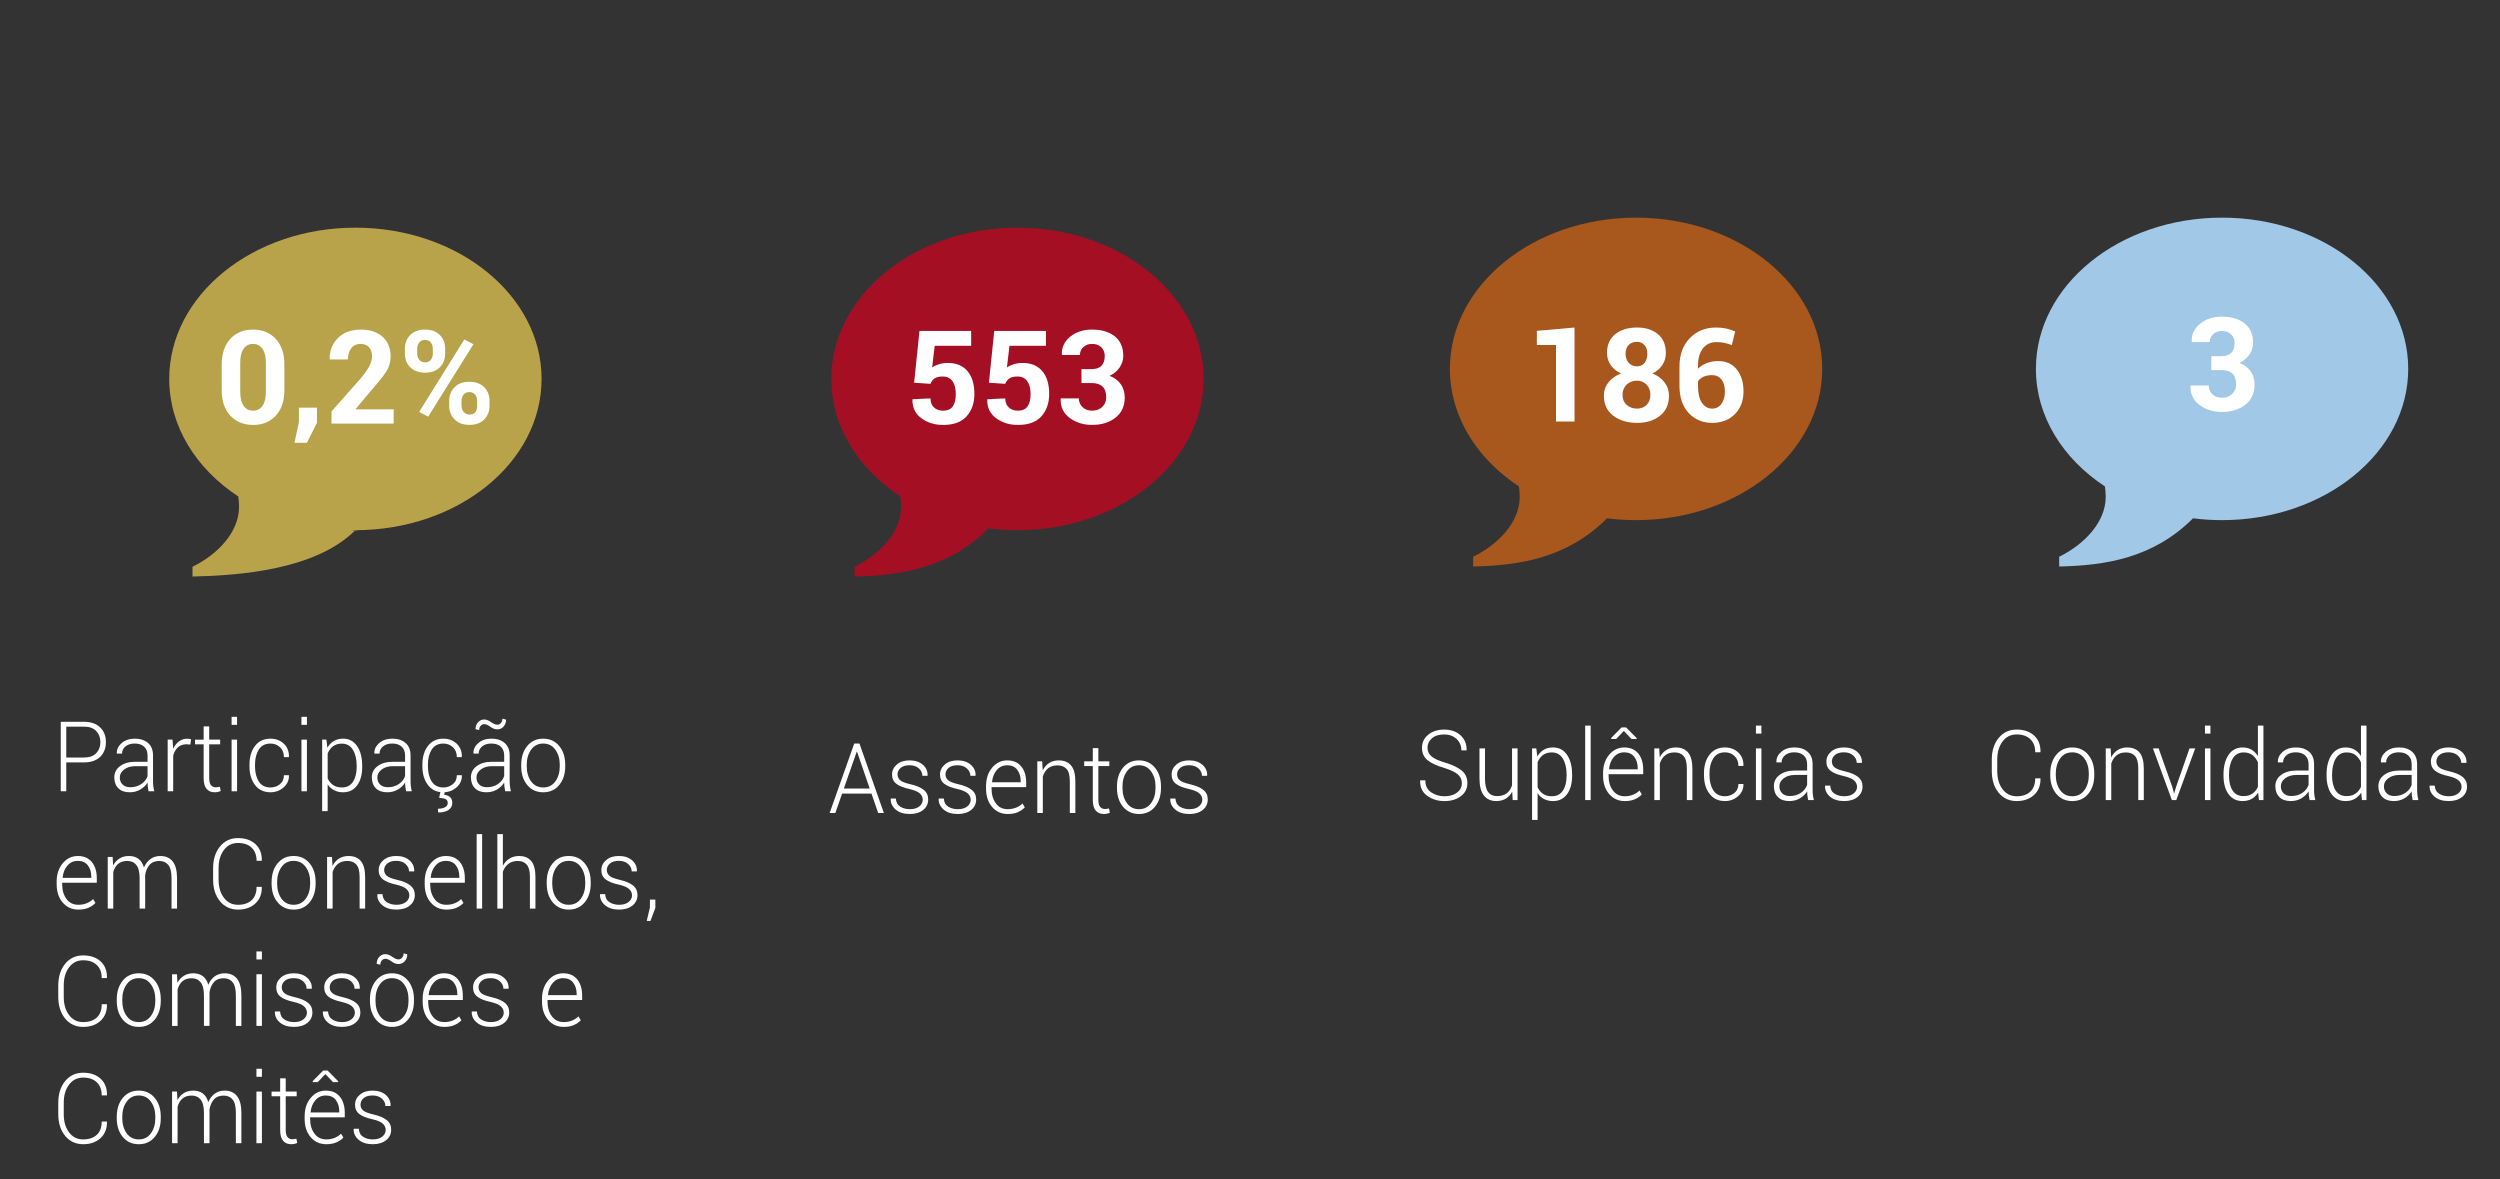 <?xml version="1.0" encoding="utf-8"?>
<!-- Generator: Adobe Illustrator 14.0.0, SVG Export Plug-In . SVG Version: 6.00 Build 43363)  -->
<!DOCTYPE svg PUBLIC "-//W3C//DTD SVG 1.0//EN" "http://www.w3.org/TR/2001/REC-SVG-20010904/DTD/svg10.dtd">
<svg version="1.0" id="Camada_1" xmlns="http://www.w3.org/2000/svg" xmlns:xlink="http://www.w3.org/1999/xlink" x="0px" y="0px"
	 width="268.522px" height="126.661px" viewBox="0 0 268.522 126.661" enable-background="new 0 0 268.522 126.661"
	 xml:space="preserve">
<rect x="0" y="0" width="268.522" height="126.661" fill="#333333" stroke="none"/>
<path opacity="0.7" fill="#F3D354" d="M38.171,24.454c11.045,0,19.998,7.273,19.998,16.244c0,8.976-8.953,16.247-19.998,16.247
	c-1.057,0,1.016,0.127,0,0c-4.294,4.295-12.537,4.867-17.493,4.981v-1.051c2.677-1.31,4.998-3.7,4.998-6.43
	c0-0.379-0.03-0.755-0.085-1.122c-4.521-2.976-7.413-7.526-7.413-12.626C18.178,31.727,27.13,24.454,38.171,24.454"/>
<g>
	<g>
		<path fill="#FFFFFF" d="M7.118,81.889v3.102H6.525v-7.465h2.479c0.754,0,1.338,0.2,1.751,0.6c0.413,0.4,0.62,0.927,0.62,1.579
			c0,0.663-0.207,1.193-0.62,1.59s-0.997,0.595-1.751,0.595H7.118z M7.118,81.366h1.887c0.593,0,1.037-0.156,1.334-0.469
			c0.296-0.313,0.444-0.707,0.444-1.182c0-0.479-0.148-0.876-0.444-1.192c-0.297-0.316-0.741-0.475-1.334-0.475H7.118V81.366z"/>
		<path fill="#FFFFFF" d="M15.955,84.991c-0.036-0.195-0.063-0.362-0.082-0.503c-0.018-0.14-0.026-0.283-0.026-0.431
			c-0.185,0.302-0.443,0.55-0.775,0.746c-0.333,0.197-0.715,0.295-1.146,0.295c-0.523,0-0.93-0.145-1.218-0.433
			c-0.288-0.289-0.432-0.682-0.432-1.177c0-0.496,0.209-0.897,0.627-1.205s0.962-0.462,1.63-0.462h1.314v-0.687
			c0-0.396-0.121-0.708-0.363-0.934s-0.584-0.338-1.025-0.338c-0.404,0-0.731,0.103-0.98,0.308
			c-0.248,0.205-0.373,0.463-0.373,0.774h-0.548l-0.01-0.031c-0.02-0.417,0.152-0.783,0.516-1.1
			c0.364-0.316,0.839-0.475,1.426-0.475c0.586,0,1.057,0.156,1.412,0.467c0.355,0.312,0.534,0.757,0.534,1.338v2.728
			c0,0.195,0.01,0.385,0.031,0.569s0.058,0.368,0.106,0.549H15.955z M13.989,84.555c0.454,0,0.848-0.112,1.181-0.336
			c0.332-0.224,0.558-0.512,0.677-0.864v-1.062h-1.319c-0.48,0-0.878,0.119-1.19,0.356c-0.313,0.238-0.469,0.524-0.469,0.859
			c0,0.314,0.1,0.567,0.299,0.759S13.64,84.555,13.989,84.555z"/>
		<path fill="#FFFFFF" d="M20.45,79.971l-0.42-0.03c-0.372,0-0.678,0.108-0.916,0.325c-0.239,0.217-0.409,0.516-0.512,0.895v3.83
			H18.01v-5.548h0.519l0.074,0.923v0.062c0.155-0.342,0.362-0.608,0.622-0.8c0.261-0.191,0.57-0.287,0.929-0.287
			c0.072,0,0.142,0.007,0.208,0.019c0.065,0.012,0.12,0.024,0.163,0.038L20.45,79.971z"/>
		<path fill="#FFFFFF" d="M22.47,78.023v1.42h1.176v0.503H22.47v3.614c0,0.362,0.063,0.62,0.19,0.771
			c0.127,0.152,0.295,0.229,0.506,0.229c0.072,0,0.143-0.004,0.21-0.013s0.147-0.023,0.239-0.044l0.09,0.456
			c-0.079,0.042-0.178,0.075-0.294,0.101c-0.117,0.025-0.233,0.038-0.349,0.038c-0.375,0-0.668-0.123-0.877-0.369
			s-0.313-0.636-0.313-1.169v-3.614h-0.924v-0.503h0.924v-1.42H22.47z"/>
		<path fill="#FFFFFF" d="M25.463,77.854h-0.588v-0.861h0.588V77.854z M25.463,84.991h-0.588v-5.548h0.588V84.991z"/>
		<path fill="#FFFFFF" d="M29.054,84.581c0.379,0,0.714-0.116,1.005-0.349c0.292-0.232,0.438-0.556,0.438-0.969h0.528l0.01,0.03
			c0.014,0.513-0.181,0.942-0.582,1.287c-0.402,0.346-0.868,0.518-1.398,0.518c-0.711,0-1.266-0.26-1.662-0.779
			s-0.595-1.185-0.595-1.994v-0.216c0-0.807,0.197-1.47,0.593-1.989c0.395-0.52,0.948-0.779,1.659-0.779
			c0.573,0,1.051,0.18,1.433,0.539c0.382,0.358,0.566,0.83,0.553,1.415l-0.01,0.03h-0.528c0-0.444-0.14-0.799-0.42-1.063
			c-0.279-0.265-0.622-0.397-1.027-0.397c-0.56,0-0.977,0.214-1.25,0.641c-0.273,0.428-0.409,0.962-0.409,1.604v0.216
			c0,0.653,0.136,1.192,0.409,1.617C28.072,84.368,28.491,84.581,29.054,84.581z"/>
		<path fill="#FFFFFF" d="M32.966,77.854h-0.588v-0.861h0.588V77.854z M32.966,84.991h-0.588v-5.548h0.588V84.991z"/>
		<path fill="#FFFFFF" d="M38.903,82.371c0,0.831-0.182,1.493-0.544,1.987c-0.362,0.493-0.861,0.74-1.496,0.74
			c-0.372,0-0.699-0.073-0.98-0.221c-0.282-0.146-0.512-0.354-0.689-0.625v2.871h-0.593v-7.681h0.455l0.108,0.867
			c0.178-0.308,0.408-0.546,0.691-0.716c0.283-0.169,0.615-0.254,0.998-0.254c0.642,0,1.144,0.267,1.506,0.798
			s0.544,1.24,0.544,2.125V82.371z M38.311,82.263c0-0.704-0.136-1.278-0.405-1.723c-0.271-0.444-0.665-0.667-1.186-0.667
			c-0.392,0-0.712,0.098-0.961,0.293c-0.248,0.194-0.437,0.447-0.565,0.759v2.687c0.139,0.301,0.334,0.537,0.588,0.71
			s0.569,0.259,0.948,0.259c0.518,0,0.91-0.201,1.179-0.605c0.268-0.402,0.402-0.938,0.402-1.604V82.263z"/>
		<path fill="#FFFFFF" d="M43.616,84.991c-0.036-0.195-0.063-0.362-0.082-0.503c-0.018-0.14-0.026-0.283-0.026-0.431
			c-0.185,0.302-0.443,0.55-0.775,0.746c-0.333,0.197-0.715,0.295-1.146,0.295c-0.523,0-0.93-0.145-1.218-0.433
			c-0.288-0.289-0.432-0.682-0.432-1.177c0-0.496,0.209-0.897,0.627-1.205s0.962-0.462,1.63-0.462h1.314v-0.687
			c0-0.396-0.121-0.708-0.363-0.934s-0.584-0.338-1.025-0.338c-0.404,0-0.731,0.103-0.98,0.308
			c-0.248,0.205-0.373,0.463-0.373,0.774h-0.548l-0.01-0.031c-0.02-0.417,0.152-0.783,0.516-1.1
			c0.364-0.316,0.839-0.475,1.426-0.475c0.586,0,1.057,0.156,1.412,0.467c0.355,0.312,0.534,0.757,0.534,1.338v2.728
			c0,0.195,0.01,0.385,0.031,0.569s0.058,0.368,0.106,0.549H43.616z M41.65,84.555c0.454,0,0.848-0.112,1.181-0.336
			c0.332-0.224,0.558-0.512,0.677-0.864v-1.062h-1.319c-0.48,0-0.878,0.119-1.19,0.356c-0.313,0.238-0.469,0.524-0.469,0.859
			c0,0.314,0.1,0.567,0.299,0.759S41.301,84.555,41.65,84.555z"/>
		<path fill="#FFFFFF" d="M47.626,84.581c0.379,0,0.714-0.116,1.005-0.349c0.292-0.232,0.438-0.556,0.438-0.969h0.528l0.01,0.03
			c0.014,0.513-0.181,0.942-0.582,1.287c-0.402,0.346-0.868,0.518-1.398,0.518c-0.711,0-1.266-0.26-1.662-0.779
			s-0.595-1.185-0.595-1.994v-0.216c0-0.807,0.197-1.47,0.593-1.989c0.395-0.52,0.948-0.779,1.659-0.779
			c0.573,0,1.051,0.18,1.433,0.539c0.382,0.358,0.566,0.83,0.553,1.415l-0.01,0.03h-0.528c0-0.444-0.14-0.799-0.42-1.063
			c-0.279-0.265-0.622-0.397-1.027-0.397c-0.56,0-0.977,0.214-1.25,0.641c-0.273,0.428-0.409,0.962-0.409,1.604v0.216
			c0,0.653,0.136,1.192,0.409,1.617C46.645,84.368,47.063,84.581,47.626,84.581z M47.77,85.037l-0.06,0.328
			c0.26,0.031,0.47,0.114,0.63,0.249s0.239,0.344,0.239,0.628c0,0.311-0.13,0.56-0.39,0.746c-0.261,0.187-0.633,0.279-1.116,0.279
			l-0.035-0.399c0.297,0,0.546-0.053,0.749-0.157c0.202-0.104,0.304-0.257,0.304-0.458c0-0.195-0.068-0.331-0.205-0.408
			s-0.377-0.129-0.719-0.156l0.143-0.651H47.77z"/>
		<path fill="#FFFFFF" d="M54.261,84.991c-0.036-0.195-0.063-0.362-0.082-0.503c-0.018-0.14-0.026-0.283-0.026-0.431
			c-0.185,0.302-0.443,0.55-0.775,0.746c-0.333,0.197-0.715,0.295-1.146,0.295c-0.523,0-0.93-0.145-1.218-0.433
			c-0.288-0.289-0.432-0.682-0.432-1.177c0-0.496,0.209-0.897,0.627-1.205s0.962-0.462,1.63-0.462h1.314v-0.687
			c0-0.396-0.121-0.708-0.363-0.934s-0.584-0.338-1.025-0.338c-0.404,0-0.731,0.103-0.98,0.308
			c-0.248,0.205-0.373,0.463-0.373,0.774h-0.548l-0.01-0.031c-0.02-0.417,0.152-0.783,0.516-1.1
			c0.364-0.316,0.839-0.475,1.426-0.475c0.586,0,1.057,0.156,1.412,0.467c0.355,0.312,0.534,0.757,0.534,1.338v2.728
			c0,0.195,0.01,0.385,0.031,0.569s0.058,0.368,0.106,0.549H54.261z M54.359,77.295c0,0.301-0.091,0.55-0.271,0.748
			c-0.182,0.198-0.407,0.298-0.677,0.298c-0.244,0-0.492-0.095-0.746-0.282c-0.254-0.188-0.469-0.282-0.646-0.282
			c-0.155,0-0.285,0.06-0.391,0.18c-0.105,0.119-0.158,0.271-0.158,0.456l-0.396-0.092c0-0.294,0.09-0.541,0.268-0.741
			s0.403-0.3,0.677-0.3c0.214,0,0.456,0.094,0.726,0.282c0.271,0.188,0.492,0.281,0.667,0.281c0.151,0,0.281-0.062,0.391-0.185
			c0.108-0.123,0.162-0.278,0.162-0.466L54.359,77.295z M52.295,84.555c0.454,0,0.848-0.112,1.181-0.336
			c0.332-0.224,0.558-0.512,0.677-0.864v-1.062h-1.319c-0.48,0-0.878,0.119-1.19,0.356c-0.313,0.238-0.469,0.524-0.469,0.859
			c0,0.314,0.1,0.567,0.299,0.759S51.945,84.555,52.295,84.555z"/>
		<path fill="#FFFFFF" d="M55.983,82.135c0-0.817,0.216-1.487,0.647-2.01c0.432-0.523,1.003-0.785,1.714-0.785
			c0.715,0,1.287,0.262,1.719,0.785c0.432,0.522,0.647,1.192,0.647,2.01v0.169c0,0.82-0.215,1.491-0.645,2.013
			c-0.43,0.521-1.001,0.781-1.712,0.781c-0.718,0-1.292-0.261-1.724-0.781c-0.432-0.521-0.647-1.192-0.647-2.013V82.135z
			 M56.576,82.304c0,0.643,0.156,1.183,0.47,1.62c0.313,0.438,0.749,0.656,1.309,0.656c0.55,0,0.982-0.219,1.297-0.656
			s0.472-0.978,0.472-1.62v-0.169c0-0.633-0.158-1.169-0.475-1.61c-0.315-0.44-0.75-0.661-1.304-0.661
			c-0.553,0-0.986,0.221-1.299,0.661c-0.313,0.441-0.47,0.978-0.47,1.61V82.304z"/>
		<path fill="#FFFFFF" d="M8.417,97.699c-0.691,0-1.253-0.254-1.685-0.761c-0.432-0.508-0.646-1.16-0.646-1.956V94.7
			c0-0.8,0.218-1.46,0.654-1.979s0.977-0.779,1.622-0.779c0.649,0,1.15,0.217,1.505,0.649c0.354,0.432,0.53,1.014,0.53,1.745v0.477
			H6.679v0.17c0,0.632,0.153,1.157,0.462,1.573c0.308,0.418,0.733,0.626,1.276,0.626c0.326,0,0.626-0.056,0.899-0.167
			c0.272-0.11,0.5-0.26,0.682-0.448l0.252,0.42c-0.188,0.205-0.435,0.376-0.739,0.511S8.842,97.699,8.417,97.699z M8.362,92.464
			c-0.454,0-0.828,0.169-1.121,0.508c-0.293,0.338-0.464,0.767-0.514,1.286l0.015,0.031h3.063v-0.128
			c0-0.492-0.124-0.898-0.373-1.218C9.184,92.625,8.827,92.464,8.362,92.464z"/>
		<path fill="#FFFFFF" d="M12.097,92.043l0.055,0.913c0.171-0.321,0.399-0.571,0.684-0.749c0.285-0.178,0.623-0.267,1.016-0.267
			c0.408,0,0.749,0.103,1.022,0.306s0.469,0.514,0.588,0.931c0.161-0.387,0.391-0.689,0.688-0.908s0.658-0.328,1.079-0.328
			c0.57,0,1.011,0.197,1.321,0.59c0.312,0.394,0.467,1.002,0.467,1.825v3.235h-0.593v-3.245c0-0.684-0.116-1.167-0.351-1.448
			c-0.233-0.282-0.557-0.424-0.968-0.424c-0.451,0-0.8,0.144-1.047,0.429s-0.403,0.653-0.47,1.104c0,0.038,0.001,0.075,0.003,0.113
			c0.001,0.037,0.002,0.085,0.002,0.144v3.327h-0.598v-3.245c0-0.67-0.117-1.149-0.353-1.438c-0.236-0.289-0.56-0.434-0.971-0.434
			c-0.415,0-0.745,0.109-0.991,0.326c-0.245,0.217-0.417,0.51-0.516,0.879v3.912h-0.593v-5.548H12.097z"/>
		<path fill="#FFFFFF" d="M28.11,95.258l0.01,0.031c0.014,0.731-0.217,1.315-0.691,1.753s-1.097,0.656-1.867,0.656
			c-0.8,0-1.445-0.3-1.937-0.899c-0.49-0.6-0.735-1.377-0.735-2.33v-1.216c0-0.95,0.245-1.727,0.735-2.33
			c0.491-0.603,1.137-0.904,1.937-0.904c0.78,0,1.405,0.213,1.875,0.641c0.469,0.427,0.697,1.015,0.684,1.764l-0.01,0.03h-0.554
			c0-0.602-0.177-1.07-0.53-1.407c-0.354-0.336-0.843-0.505-1.465-0.505c-0.629,0-1.134,0.253-1.514,0.759
			c-0.381,0.506-0.57,1.153-0.57,1.943v1.226c0,0.8,0.189,1.451,0.57,1.956c0.38,0.504,0.885,0.756,1.514,0.756
			c0.622,0,1.11-0.164,1.465-0.492c0.354-0.328,0.53-0.805,0.53-1.431H28.11z"/>
		<path fill="#FFFFFF" d="M29.173,94.736c0-0.817,0.216-1.487,0.647-2.01c0.432-0.523,1.003-0.785,1.714-0.785
			c0.715,0,1.287,0.262,1.719,0.785c0.432,0.522,0.647,1.192,0.647,2.01v0.169c0,0.82-0.215,1.491-0.645,2.013
			c-0.43,0.521-1.001,0.781-1.712,0.781c-0.718,0-1.292-0.261-1.724-0.781c-0.432-0.521-0.647-1.192-0.647-2.013V94.736z
			 M29.766,94.905c0,0.643,0.156,1.183,0.47,1.62c0.313,0.438,0.749,0.656,1.309,0.656c0.55,0,0.982-0.219,1.297-0.656
			s0.472-0.978,0.472-1.62v-0.169c0-0.633-0.158-1.169-0.475-1.61c-0.315-0.44-0.75-0.661-1.304-0.661
			c-0.553,0-0.986,0.221-1.299,0.661c-0.313,0.441-0.47,0.978-0.47,1.61V94.905z"/>
		<path fill="#FFFFFF" d="M35.658,92.043l0.055,0.964c0.175-0.338,0.406-0.601,0.696-0.786c0.29-0.187,0.634-0.28,1.032-0.28
			c0.58,0,1.021,0.185,1.324,0.552s0.454,0.94,0.454,1.72v3.379h-0.593v-3.374c0-0.636-0.114-1.085-0.343-1.348
			c-0.229-0.264-0.555-0.396-0.976-0.396c-0.422,0-0.762,0.108-1.021,0.323c-0.259,0.216-0.445,0.504-0.561,0.866v3.928h-0.593
			v-5.548H35.658z"/>
		<path fill="#FFFFFF" d="M43.967,96.171c0-0.26-0.104-0.486-0.309-0.68c-0.206-0.193-0.577-0.352-1.114-0.475
			c-0.632-0.136-1.103-0.323-1.41-0.561c-0.308-0.238-0.462-0.57-0.462-0.998c0-0.424,0.172-0.782,0.517-1.076
			c0.344-0.294,0.799-0.441,1.365-0.441c0.596,0,1.072,0.157,1.428,0.47s0.525,0.698,0.509,1.156l-0.01,0.03h-0.549
			c0-0.304-0.126-0.569-0.378-0.795s-0.585-0.338-1-0.338c-0.428,0-0.751,0.098-0.968,0.292c-0.218,0.195-0.326,0.422-0.326,0.682
			c0,0.253,0.093,0.463,0.279,0.629c0.186,0.165,0.557,0.312,1.113,0.438c0.626,0.144,1.1,0.344,1.421,0.601
			c0.32,0.256,0.481,0.602,0.481,1.035c0,0.462-0.181,0.837-0.541,1.126c-0.36,0.288-0.838,0.433-1.43,0.433
			c-0.649,0-1.159-0.16-1.529-0.481s-0.546-0.704-0.526-1.148l0.01-0.031h0.544c0.022,0.4,0.181,0.69,0.472,0.872
			c0.291,0.181,0.635,0.271,1.03,0.271c0.428,0,0.766-0.099,1.012-0.298C43.843,96.686,43.967,96.448,43.967,96.171z"/>
		<path fill="#FFFFFF" d="M47.947,97.699c-0.691,0-1.253-0.254-1.685-0.761c-0.432-0.508-0.646-1.16-0.646-1.956V94.7
			c0-0.8,0.218-1.46,0.654-1.979s0.977-0.779,1.622-0.779c0.649,0,1.15,0.217,1.505,0.649c0.354,0.432,0.53,1.014,0.53,1.745v0.477
			h-3.719v0.17c0,0.632,0.153,1.157,0.462,1.573c0.308,0.418,0.733,0.626,1.276,0.626c0.326,0,0.626-0.056,0.899-0.167
			c0.272-0.11,0.5-0.26,0.682-0.448l0.252,0.42c-0.188,0.205-0.435,0.376-0.739,0.511S48.372,97.699,47.947,97.699z M47.893,92.464
			c-0.454,0-0.828,0.169-1.121,0.508c-0.293,0.338-0.464,0.767-0.514,1.286l0.015,0.031h3.063v-0.128
			c0-0.492-0.124-0.898-0.373-1.218C48.714,92.625,48.357,92.464,47.893,92.464z"/>
		<path fill="#FFFFFF" d="M51.785,97.591h-0.588v-7.998h0.588V97.591z"/>
		<path fill="#FFFFFF" d="M54.013,92.987c0.182-0.331,0.419-0.588,0.714-0.771c0.295-0.183,0.64-0.274,1.035-0.274
			c0.563,0,0.995,0.182,1.296,0.544c0.302,0.362,0.452,0.925,0.452,1.687v3.42h-0.593v-3.43c0-0.602-0.114-1.033-0.343-1.295
			c-0.229-0.262-0.545-0.393-0.946-0.393c-0.415,0-0.757,0.105-1.024,0.315c-0.269,0.211-0.466,0.491-0.591,0.844v3.958H53.42
			v-7.998h0.593V92.987z"/>
		<path fill="#FFFFFF" d="M58.721,94.736c0-0.817,0.216-1.487,0.647-2.01c0.432-0.523,1.003-0.785,1.714-0.785
			c0.715,0,1.287,0.262,1.719,0.785c0.432,0.522,0.647,1.192,0.647,2.01v0.169c0,0.82-0.215,1.491-0.645,2.013
			c-0.43,0.521-1.001,0.781-1.712,0.781c-0.718,0-1.292-0.261-1.724-0.781c-0.432-0.521-0.647-1.192-0.647-2.013V94.736z
			 M59.313,94.905c0,0.643,0.156,1.183,0.47,1.62c0.313,0.438,0.749,0.656,1.309,0.656c0.55,0,0.982-0.219,1.297-0.656
			s0.472-0.978,0.472-1.62v-0.169c0-0.633-0.158-1.169-0.475-1.61c-0.315-0.44-0.75-0.661-1.304-0.661
			c-0.553,0-0.986,0.221-1.299,0.661c-0.313,0.441-0.47,0.978-0.47,1.61V94.905z"/>
		<path fill="#FFFFFF" d="M67.884,96.171c0-0.26-0.104-0.486-0.309-0.68c-0.206-0.193-0.577-0.352-1.114-0.475
			c-0.632-0.136-1.103-0.323-1.41-0.561c-0.308-0.238-0.462-0.57-0.462-0.998c0-0.424,0.172-0.782,0.517-1.076
			c0.344-0.294,0.799-0.441,1.365-0.441c0.596,0,1.072,0.157,1.428,0.47s0.525,0.698,0.509,1.156l-0.01,0.03h-0.549
			c0-0.304-0.126-0.569-0.378-0.795s-0.585-0.338-1-0.338c-0.428,0-0.751,0.098-0.968,0.292c-0.218,0.195-0.326,0.422-0.326,0.682
			c0,0.253,0.093,0.463,0.279,0.629c0.186,0.165,0.557,0.312,1.113,0.438c0.626,0.144,1.1,0.344,1.421,0.601
			c0.32,0.256,0.481,0.602,0.481,1.035c0,0.462-0.181,0.837-0.541,1.126c-0.36,0.288-0.838,0.433-1.43,0.433
			c-0.649,0-1.159-0.16-1.529-0.481s-0.546-0.704-0.526-1.148l0.01-0.031h0.544c0.022,0.4,0.18,0.69,0.472,0.872
			c0.291,0.181,0.635,0.271,1.03,0.271c0.428,0,0.766-0.099,1.012-0.298C67.76,96.686,67.884,96.448,67.884,96.171z"/>
		<path fill="#FFFFFF" d="M70.393,97.499l-0.523,1.416h-0.405l0.341-1.431v-0.856h0.588V97.499z"/>
		<path fill="#FFFFFF" d="M11.479,107.858l0.01,0.031c0.014,0.731-0.217,1.315-0.691,1.753s-1.097,0.656-1.867,0.656
			c-0.8,0-1.445-0.3-1.937-0.899c-0.49-0.6-0.735-1.377-0.735-2.33v-1.216c0-0.95,0.245-1.727,0.735-2.33
			c0.491-0.603,1.137-0.904,1.937-0.904c0.78,0,1.405,0.213,1.875,0.641c0.469,0.427,0.697,1.015,0.684,1.764l-0.01,0.03h-0.554
			c0-0.602-0.177-1.07-0.53-1.407c-0.354-0.336-0.843-0.505-1.465-0.505c-0.629,0-1.134,0.253-1.514,0.759
			c-0.381,0.506-0.57,1.153-0.57,1.943v1.226c0,0.8,0.189,1.451,0.57,1.956c0.38,0.504,0.885,0.756,1.514,0.756
			c0.622,0,1.11-0.164,1.465-0.492c0.354-0.328,0.53-0.805,0.53-1.431H11.479z"/>
		<path fill="#FFFFFF" d="M12.541,107.335c0-0.817,0.216-1.487,0.647-2.01c0.432-0.523,1.003-0.785,1.714-0.785
			c0.715,0,1.287,0.262,1.719,0.785c0.432,0.522,0.647,1.192,0.647,2.01v0.169c0,0.82-0.215,1.491-0.645,2.013
			c-0.43,0.521-1.001,0.781-1.712,0.781c-0.718,0-1.292-0.261-1.724-0.781c-0.432-0.521-0.647-1.192-0.647-2.013V107.335z
			 M13.134,107.504c0,0.643,0.156,1.183,0.47,1.62c0.313,0.438,0.749,0.656,1.309,0.656c0.55,0,0.982-0.219,1.297-0.656
			s0.472-0.978,0.472-1.62v-0.169c0-0.633-0.158-1.169-0.475-1.61c-0.315-0.44-0.75-0.661-1.304-0.661
			c-0.553,0-0.986,0.221-1.299,0.661c-0.313,0.441-0.47,0.978-0.47,1.61V107.504z"/>
		<path fill="#FFFFFF" d="M19.007,104.643l0.055,0.913c0.171-0.321,0.399-0.571,0.684-0.749c0.285-0.178,0.623-0.267,1.016-0.267
			c0.408,0,0.749,0.103,1.022,0.306s0.469,0.514,0.588,0.931c0.161-0.387,0.391-0.689,0.688-0.908s0.658-0.328,1.079-0.328
			c0.57,0,1.011,0.197,1.321,0.59c0.312,0.394,0.467,1.002,0.467,1.825v3.235h-0.593v-3.245c0-0.684-0.116-1.167-0.351-1.448
			c-0.233-0.282-0.557-0.424-0.968-0.424c-0.451,0-0.8,0.144-1.047,0.429s-0.403,0.653-0.47,1.104c0,0.038,0.001,0.075,0.003,0.113
			c0.001,0.037,0.002,0.085,0.002,0.144v3.327h-0.598v-3.245c0-0.67-0.117-1.149-0.353-1.438c-0.236-0.289-0.56-0.434-0.971-0.434
			c-0.415,0-0.745,0.109-0.991,0.326c-0.245,0.217-0.417,0.51-0.516,0.879v3.912h-0.593v-5.548H19.007z"/>
		<path fill="#FFFFFF" d="M28.131,103.054h-0.588v-0.861h0.588V103.054z M28.131,110.191h-0.588v-5.548h0.588V110.191z"/>
		<path fill="#FFFFFF" d="M32.967,108.771c0-0.26-0.104-0.486-0.309-0.68c-0.206-0.193-0.577-0.352-1.114-0.475
			c-0.632-0.136-1.103-0.323-1.41-0.561c-0.308-0.238-0.462-0.57-0.462-0.998c0-0.424,0.172-0.782,0.517-1.076
			c0.344-0.294,0.799-0.441,1.365-0.441c0.596,0,1.072,0.157,1.428,0.47s0.525,0.698,0.509,1.156l-0.01,0.03h-0.549
			c0-0.304-0.126-0.569-0.378-0.795s-0.585-0.338-1-0.338c-0.428,0-0.751,0.098-0.968,0.292c-0.218,0.195-0.326,0.422-0.326,0.682
			c0,0.253,0.093,0.463,0.279,0.629c0.186,0.165,0.557,0.312,1.113,0.438c0.626,0.144,1.1,0.344,1.421,0.601
			c0.32,0.256,0.481,0.602,0.481,1.035c0,0.462-0.181,0.837-0.541,1.126c-0.36,0.288-0.838,0.433-1.43,0.433
			c-0.649,0-1.159-0.16-1.529-0.481s-0.546-0.704-0.526-1.148l0.01-0.031h0.544c0.022,0.4,0.181,0.69,0.472,0.872
			c0.291,0.181,0.635,0.271,1.03,0.271c0.428,0,0.766-0.099,1.012-0.298C32.843,109.286,32.967,109.047,32.967,108.771z"/>
		<path fill="#FFFFFF" d="M38.118,108.771c0-0.26-0.104-0.486-0.309-0.68c-0.206-0.193-0.577-0.352-1.114-0.475
			c-0.632-0.136-1.103-0.323-1.41-0.561c-0.308-0.238-0.462-0.57-0.462-0.998c0-0.424,0.172-0.782,0.517-1.076
			c0.344-0.294,0.799-0.441,1.365-0.441c0.596,0,1.072,0.157,1.428,0.47s0.525,0.698,0.509,1.156l-0.01,0.03h-0.549
			c0-0.304-0.126-0.569-0.378-0.795s-0.585-0.338-1-0.338c-0.428,0-0.751,0.098-0.968,0.292c-0.218,0.195-0.326,0.422-0.326,0.682
			c0,0.253,0.093,0.463,0.279,0.629c0.186,0.165,0.557,0.312,1.113,0.438c0.626,0.144,1.1,0.344,1.421,0.601
			c0.32,0.256,0.481,0.602,0.481,1.035c0,0.462-0.181,0.837-0.541,1.126c-0.36,0.288-0.838,0.433-1.43,0.433
			c-0.649,0-1.159-0.16-1.529-0.481s-0.546-0.704-0.526-1.148l0.01-0.031h0.544c0.022,0.4,0.18,0.69,0.472,0.872
			c0.291,0.181,0.635,0.271,1.03,0.271c0.428,0,0.766-0.099,1.012-0.298C37.994,109.286,38.118,109.047,38.118,108.771z"/>
		<path fill="#FFFFFF" d="M39.738,107.335c0-0.817,0.216-1.487,0.647-2.01c0.432-0.523,1.003-0.785,1.714-0.785
			c0.715,0,1.287,0.262,1.719,0.785c0.432,0.522,0.647,1.192,0.647,2.01v0.169c0,0.82-0.215,1.491-0.645,2.013
			c-0.43,0.521-1.001,0.781-1.712,0.781c-0.718,0-1.292-0.261-1.724-0.781c-0.432-0.521-0.647-1.192-0.647-2.013V107.335z
			 M40.331,107.504c0,0.643,0.156,1.183,0.47,1.62c0.313,0.438,0.749,0.656,1.309,0.656c0.55,0,0.982-0.219,1.297-0.656
			s0.472-0.978,0.472-1.62v-0.169c0-0.633-0.158-1.169-0.475-1.61c-0.315-0.44-0.75-0.661-1.304-0.661
			c-0.553,0-0.986,0.221-1.299,0.661c-0.313,0.441-0.47,0.978-0.47,1.61V107.504z M43.744,102.5c0,0.301-0.09,0.55-0.271,0.748
			c-0.181,0.198-0.406,0.298-0.677,0.298c-0.243,0-0.492-0.094-0.746-0.282c-0.253-0.188-0.469-0.282-0.646-0.282
			c-0.155,0-0.285,0.061-0.391,0.18c-0.105,0.12-0.158,0.271-0.158,0.456l-0.395-0.092c0-0.294,0.089-0.541,0.267-0.741
			c0.178-0.199,0.403-0.3,0.677-0.3c0.214,0,0.456,0.094,0.726,0.282c0.271,0.188,0.492,0.282,0.667,0.282
			c0.151,0,0.282-0.062,0.391-0.185s0.163-0.279,0.163-0.467L43.744,102.5z"/>
		<path fill="#FFFFFF" d="M47.73,110.298c-0.691,0-1.253-0.254-1.685-0.761c-0.432-0.508-0.646-1.16-0.646-1.956v-0.282
			c0-0.8,0.218-1.46,0.654-1.979s0.977-0.779,1.622-0.779c0.649,0,1.15,0.217,1.505,0.649c0.354,0.432,0.53,1.014,0.53,1.745v0.477
			h-3.719v0.17c0,0.632,0.153,1.157,0.462,1.573c0.308,0.418,0.733,0.626,1.276,0.626c0.326,0,0.626-0.056,0.899-0.167
			c0.272-0.11,0.5-0.26,0.682-0.448l0.252,0.42c-0.188,0.205-0.435,0.376-0.739,0.511S48.155,110.298,47.73,110.298z
			 M47.676,105.064c-0.454,0-0.828,0.169-1.121,0.508c-0.293,0.338-0.464,0.767-0.514,1.286l0.015,0.031h3.063v-0.128
			c0-0.492-0.124-0.898-0.373-1.218C48.497,105.224,48.141,105.064,47.676,105.064z"/>
		<path fill="#FFFFFF" d="M54.107,108.771c0-0.26-0.104-0.486-0.309-0.68c-0.206-0.193-0.577-0.352-1.114-0.475
			c-0.632-0.136-1.103-0.323-1.41-0.561c-0.308-0.238-0.462-0.57-0.462-0.998c0-0.424,0.172-0.782,0.517-1.076
			c0.344-0.294,0.799-0.441,1.365-0.441c0.596,0,1.072,0.157,1.428,0.47s0.525,0.698,0.509,1.156l-0.01,0.03h-0.549
			c0-0.304-0.126-0.569-0.378-0.795s-0.585-0.338-1-0.338c-0.428,0-0.751,0.098-0.968,0.292c-0.218,0.195-0.326,0.422-0.326,0.682
			c0,0.253,0.093,0.463,0.279,0.629c0.186,0.165,0.557,0.312,1.113,0.438c0.626,0.144,1.1,0.344,1.421,0.601
			c0.32,0.256,0.481,0.602,0.481,1.035c0,0.462-0.181,0.837-0.541,1.126c-0.36,0.288-0.838,0.433-1.43,0.433
			c-0.649,0-1.159-0.16-1.529-0.481s-0.546-0.704-0.526-1.148l0.01-0.031h0.544c0.022,0.4,0.181,0.69,0.472,0.872
			c0.291,0.181,0.635,0.271,1.03,0.271c0.428,0,0.766-0.099,1.012-0.298C53.983,109.286,54.107,109.047,54.107,108.771z"/>
		<path fill="#FFFFFF" d="M60.548,110.298c-0.691,0-1.253-0.254-1.685-0.761c-0.432-0.508-0.646-1.16-0.646-1.956v-0.282
			c0-0.8,0.218-1.46,0.654-1.979s0.977-0.779,1.622-0.779c0.649,0,1.15,0.217,1.505,0.649c0.354,0.432,0.53,1.014,0.53,1.745v0.477
			H58.81v0.17c0,0.632,0.153,1.157,0.462,1.573c0.308,0.418,0.733,0.626,1.276,0.626c0.326,0,0.626-0.056,0.899-0.167
			c0.272-0.11,0.5-0.26,0.682-0.448l0.252,0.42c-0.188,0.205-0.435,0.376-0.739,0.511S60.973,110.298,60.548,110.298z
			 M60.493,105.064c-0.454,0-0.828,0.169-1.121,0.508c-0.293,0.338-0.464,0.767-0.514,1.286l0.015,0.031h3.063v-0.128
			c0-0.492-0.124-0.898-0.373-1.218C61.314,105.224,60.958,105.064,60.493,105.064z"/>
		<path fill="#FFFFFF" d="M11.479,120.458l0.01,0.031c0.014,0.731-0.217,1.315-0.691,1.753s-1.097,0.656-1.867,0.656
			c-0.8,0-1.445-0.3-1.937-0.899c-0.49-0.6-0.735-1.377-0.735-2.33v-1.216c0-0.95,0.245-1.727,0.735-2.33
			c0.491-0.603,1.137-0.904,1.937-0.904c0.78,0,1.405,0.213,1.875,0.641c0.469,0.427,0.697,1.015,0.684,1.764l-0.01,0.03h-0.554
			c0-0.602-0.177-1.07-0.53-1.407c-0.354-0.336-0.843-0.505-1.465-0.505c-0.629,0-1.134,0.253-1.514,0.759
			c-0.381,0.506-0.57,1.153-0.57,1.943v1.226c0,0.8,0.189,1.451,0.57,1.956c0.38,0.504,0.885,0.756,1.514,0.756
			c0.622,0,1.11-0.164,1.465-0.492c0.354-0.328,0.53-0.805,0.53-1.431H11.479z"/>
		<path fill="#FFFFFF" d="M12.541,119.936c0-0.817,0.216-1.487,0.647-2.01c0.432-0.523,1.003-0.785,1.714-0.785
			c0.715,0,1.287,0.262,1.719,0.785c0.432,0.522,0.647,1.192,0.647,2.01v0.169c0,0.82-0.215,1.491-0.645,2.013
			c-0.43,0.521-1.001,0.781-1.712,0.781c-0.718,0-1.292-0.261-1.724-0.781c-0.432-0.521-0.647-1.192-0.647-2.013V119.936z
			 M13.134,120.105c0,0.643,0.156,1.183,0.47,1.62c0.313,0.438,0.749,0.656,1.309,0.656c0.55,0,0.982-0.219,1.297-0.656
			s0.472-0.978,0.472-1.62v-0.169c0-0.633-0.158-1.169-0.475-1.61c-0.315-0.44-0.75-0.661-1.304-0.661
			c-0.553,0-0.986,0.221-1.299,0.661c-0.313,0.441-0.47,0.978-0.47,1.61V120.105z"/>
		<path fill="#FFFFFF" d="M19.007,117.244l0.055,0.913c0.171-0.321,0.399-0.571,0.684-0.749c0.285-0.178,0.623-0.267,1.016-0.267
			c0.408,0,0.749,0.103,1.022,0.306s0.469,0.514,0.588,0.931c0.161-0.387,0.391-0.689,0.688-0.908s0.658-0.328,1.079-0.328
			c0.57,0,1.011,0.197,1.321,0.59c0.312,0.394,0.467,1.002,0.467,1.825v3.235h-0.593v-3.245c0-0.684-0.116-1.167-0.351-1.448
			c-0.233-0.282-0.557-0.424-0.968-0.424c-0.451,0-0.8,0.144-1.047,0.429s-0.403,0.653-0.47,1.104c0,0.038,0.001,0.075,0.003,0.113
			c0.001,0.037,0.002,0.085,0.002,0.144v3.327h-0.598v-3.245c0-0.67-0.117-1.149-0.353-1.438c-0.236-0.289-0.56-0.434-0.971-0.434
			c-0.415,0-0.745,0.109-0.991,0.326c-0.245,0.217-0.417,0.51-0.516,0.879v3.912h-0.593v-5.548H19.007z"/>
		<path fill="#FFFFFF" d="M28.131,115.655h-0.588v-0.861h0.588V115.655z M28.131,122.792h-0.588v-5.548h0.588V122.792z"/>
		<path fill="#FFFFFF" d="M30.689,115.824v1.42h1.176v0.503h-1.176v3.614c0,0.362,0.063,0.62,0.19,0.771
			c0.127,0.152,0.295,0.229,0.506,0.229c0.072,0,0.143-0.004,0.21-0.013s0.147-0.023,0.239-0.044l0.09,0.456
			c-0.079,0.042-0.178,0.075-0.294,0.101c-0.117,0.025-0.233,0.038-0.349,0.038c-0.375,0-0.668-0.123-0.877-0.369
			s-0.313-0.636-0.313-1.169v-3.614h-0.924v-0.503h0.924v-1.42H30.689z"/>
		<path fill="#FFFFFF" d="M35.051,122.899c-0.691,0-1.253-0.254-1.685-0.761c-0.432-0.508-0.646-1.16-0.646-1.956V119.9
			c0-0.8,0.218-1.46,0.654-1.979s0.977-0.779,1.622-0.779c0.649,0,1.15,0.217,1.505,0.649c0.354,0.432,0.53,1.014,0.53,1.745v0.477
			h-3.719v0.17c0,0.632,0.153,1.157,0.462,1.573c0.308,0.418,0.733,0.626,1.276,0.626c0.326,0,0.626-0.056,0.899-0.167
			c0.272-0.11,0.5-0.26,0.682-0.448l0.252,0.42c-0.188,0.205-0.435,0.376-0.739,0.511S35.476,122.899,35.051,122.899z
			 M34.996,117.665c-0.454,0-0.828,0.169-1.121,0.508c-0.293,0.338-0.464,0.767-0.514,1.286l0.015,0.031h3.063v-0.128
			c0-0.492-0.124-0.898-0.373-1.218C35.817,117.825,35.461,117.665,34.996,117.665z M36.325,116.136v0.093h-0.554l-0.824-0.861
			l-0.82,0.861h-0.543v-0.107l1.121-1.134h0.484L36.325,116.136z"/>
		<path fill="#FFFFFF" d="M41.428,121.372c0-0.26-0.104-0.486-0.309-0.68c-0.206-0.193-0.577-0.352-1.114-0.475
			c-0.632-0.136-1.103-0.323-1.41-0.561c-0.308-0.238-0.462-0.57-0.462-0.998c0-0.424,0.172-0.782,0.517-1.076
			c0.344-0.294,0.799-0.441,1.365-0.441c0.596,0,1.072,0.157,1.428,0.47s0.525,0.698,0.509,1.156l-0.01,0.03h-0.549
			c0-0.304-0.126-0.569-0.378-0.795s-0.585-0.338-1-0.338c-0.428,0-0.751,0.098-0.968,0.292c-0.218,0.195-0.326,0.422-0.326,0.682
			c0,0.253,0.093,0.463,0.279,0.629c0.186,0.165,0.557,0.312,1.113,0.438c0.626,0.144,1.1,0.344,1.421,0.601
			c0.32,0.256,0.481,0.602,0.481,1.035c0,0.462-0.181,0.837-0.541,1.126c-0.36,0.288-0.838,0.433-1.43,0.433
			c-0.649,0-1.159-0.16-1.529-0.481s-0.546-0.704-0.526-1.148l0.01-0.031h0.544c0.022,0.4,0.181,0.69,0.472,0.872
			c0.291,0.181,0.635,0.271,1.03,0.271c0.428,0,0.766-0.099,1.012-0.298C41.304,121.886,41.428,121.648,41.428,121.372z"/>
	</g>
</g>
<g>
	<path fill="#FFFFFF" d="M30.547,41.895c0,1.167-0.307,2.083-0.919,2.748c-0.613,0.665-1.426,0.998-2.438,0.998
		c-1.021,0-1.839-0.333-2.454-0.998s-0.923-1.581-0.923-2.748v-2.741c0-1.162,0.307-2.078,0.92-2.748
		c0.612-0.67,1.427-1.005,2.443-1.005c1.012,0,1.826,0.335,2.444,1.005c0.617,0.67,0.926,1.586,0.926,2.748V41.895z M28.558,38.949
		c0-0.638-0.122-1.133-0.365-1.483c-0.244-0.351-0.583-0.526-1.016-0.526c-0.438,0-0.775,0.176-1.015,0.526
		s-0.359,0.846-0.359,1.483v3.138c0,0.651,0.121,1.151,0.362,1.5s0.583,0.523,1.025,0.523c0.433,0,0.77-0.175,1.009-0.523
		s0.358-0.849,0.358-1.5V38.949z"/>
	<path fill="#FFFFFF" d="M34.047,45.409l-1.087,2.153h-1.333l0.479-2.215v-1.559h1.941V45.409z"/>
	<path fill="#FFFFFF" d="M42.284,45.498h-6.679v-1.306l3.083-3.486c0.46-0.542,0.787-1.002,0.981-1.378
		c0.193-0.376,0.29-0.721,0.29-1.035c0-0.41-0.103-0.738-0.308-0.984s-0.513-0.369-0.923-0.369c-0.433,0-0.768,0.157-1.005,0.472
		s-0.355,0.713-0.355,1.196h-1.941l-0.014-0.041c-0.022-0.884,0.269-1.633,0.875-2.246c0.606-0.612,1.42-0.919,2.44-0.919
		s1.813,0.261,2.379,0.782c0.565,0.522,0.848,1.223,0.848,2.103c0,0.597-0.158,1.142-0.475,1.634
		c-0.317,0.492-0.863,1.174-1.638,2.044l-1.641,1.969l0.014,0.034h4.067V45.498z"/>
	<path fill="#FFFFFF" d="M43.487,37.458c0-0.588,0.19-1.078,0.571-1.47c0.38-0.392,0.91-0.588,1.589-0.588
		c0.688,0,1.222,0.194,1.6,0.584s0.567,0.881,0.567,1.474v0.526c0,0.588-0.189,1.075-0.567,1.463s-0.907,0.581-1.586,0.581
		c-0.684,0-1.217-0.193-1.6-0.581s-0.574-0.875-0.574-1.463V37.458z M44.813,37.985c0,0.265,0.073,0.486,0.219,0.666
		c0.146,0.181,0.355,0.271,0.629,0.271c0.265,0,0.469-0.09,0.612-0.271c0.144-0.18,0.215-0.401,0.215-0.666v-0.526
		c0-0.265-0.073-0.489-0.219-0.674s-0.354-0.276-0.622-0.276s-0.475,0.092-0.618,0.276s-0.216,0.409-0.216,0.674V37.985z
		 M45.989,44.752l-0.971-0.513l4.86-7.779l0.971,0.513L45.989,44.752z M48.245,43.057c0-0.583,0.191-1.071,0.574-1.463
		s0.914-0.588,1.593-0.588c0.684,0,1.216,0.194,1.597,0.584c0.38,0.39,0.57,0.879,0.57,1.467v0.526c0,0.593-0.189,1.082-0.567,1.47
		s-0.907,0.581-1.586,0.581c-0.684,0-1.218-0.195-1.603-0.585c-0.386-0.39-0.578-0.878-0.578-1.466V43.057z M49.571,43.583
		c0,0.26,0.079,0.481,0.236,0.666s0.363,0.277,0.618,0.277c0.296,0,0.508-0.086,0.636-0.257s0.191-0.399,0.191-0.687v-0.526
		c0-0.26-0.073-0.482-0.219-0.667s-0.354-0.276-0.622-0.276c-0.273,0-0.481,0.092-0.625,0.276s-0.216,0.407-0.216,0.667V43.583z"/>
</g>
<path opacity="0.7" fill="#D5001E" d="M109.283,24.454c11.043,0,19.996,7.273,19.996,16.244c0,8.976-8.953,16.247-19.996,16.247
	c-1.059,0-2.102-0.068-3.117-0.195c-4.294,4.295-9.423,5.063-14.379,5.177v-1.051c2.678-1.31,4.999-3.7,4.999-6.43
	c0-0.379-0.03-0.755-0.085-1.122c-4.52-2.976-7.412-7.526-7.412-12.626C89.289,31.727,98.24,24.454,109.283,24.454"/>
<g>
	<g>
		<path fill="#FFFFFF" d="M93.606,85.242H90.45l-0.727,2.082h-0.612l2.643-7.465h0.559l2.623,7.465h-0.613L93.606,85.242z
			 M90.638,84.694h2.776l-1.363-3.958h-0.03L90.638,84.694z"/>
		<path fill="#FFFFFF" d="M99.109,85.904c0-0.26-0.104-0.486-0.309-0.68c-0.206-0.193-0.577-0.352-1.114-0.475
			c-0.632-0.136-1.103-0.323-1.41-0.561c-0.308-0.238-0.462-0.57-0.462-0.998c0-0.424,0.172-0.782,0.517-1.076
			c0.344-0.294,0.799-0.441,1.365-0.441c0.596,0,1.072,0.157,1.428,0.47s0.525,0.698,0.509,1.156l-0.01,0.03h-0.549
			c0-0.304-0.126-0.569-0.378-0.795s-0.585-0.338-1-0.338c-0.428,0-0.751,0.098-0.968,0.292c-0.218,0.195-0.326,0.422-0.326,0.682
			c0,0.253,0.093,0.463,0.279,0.629c0.186,0.165,0.557,0.312,1.113,0.438c0.626,0.144,1.1,0.344,1.421,0.601
			c0.32,0.256,0.481,0.602,0.481,1.035c0,0.462-0.181,0.837-0.541,1.126c-0.36,0.288-0.838,0.433-1.43,0.433
			c-0.649,0-1.159-0.16-1.529-0.481s-0.546-0.704-0.526-1.148l0.01-0.031h0.544c0.022,0.4,0.181,0.69,0.472,0.872
			c0.291,0.181,0.635,0.271,1.03,0.271c0.428,0,0.766-0.099,1.012-0.298C98.985,86.418,99.109,86.18,99.109,85.904z"/>
		<path fill="#FFFFFF" d="M104.261,85.904c0-0.26-0.104-0.486-0.309-0.68c-0.206-0.193-0.577-0.352-1.114-0.475
			c-0.632-0.136-1.103-0.323-1.41-0.561c-0.308-0.238-0.462-0.57-0.462-0.998c0-0.424,0.172-0.782,0.517-1.076
			c0.344-0.294,0.799-0.441,1.365-0.441c0.596,0,1.072,0.157,1.428,0.47s0.525,0.698,0.509,1.156l-0.01,0.03h-0.549
			c0-0.304-0.126-0.569-0.378-0.795s-0.585-0.338-1-0.338c-0.428,0-0.751,0.098-0.968,0.292c-0.218,0.195-0.326,0.422-0.326,0.682
			c0,0.253,0.093,0.463,0.279,0.629c0.186,0.165,0.557,0.312,1.113,0.438c0.626,0.144,1.1,0.344,1.421,0.601
			c0.32,0.256,0.481,0.602,0.481,1.035c0,0.462-0.181,0.837-0.541,1.126c-0.36,0.288-0.838,0.433-1.43,0.433
			c-0.649,0-1.159-0.16-1.529-0.481s-0.546-0.704-0.526-1.148l0.01-0.031h0.544c0.022,0.4,0.18,0.69,0.472,0.872
			c0.291,0.181,0.635,0.271,1.03,0.271c0.428,0,0.766-0.099,1.012-0.298C104.137,86.418,104.261,86.18,104.261,85.904z"/>
		<path fill="#FFFFFF" d="M108.242,87.431c-0.691,0-1.253-0.254-1.685-0.761c-0.432-0.508-0.646-1.16-0.646-1.956v-0.282
			c0-0.8,0.218-1.46,0.654-1.979s0.977-0.779,1.622-0.779c0.649,0,1.15,0.217,1.505,0.649c0.354,0.432,0.53,1.014,0.53,1.745v0.477
			h-3.719v0.17c0,0.632,0.153,1.157,0.462,1.573c0.308,0.418,0.733,0.626,1.276,0.626c0.326,0,0.626-0.056,0.899-0.167
			c0.272-0.11,0.5-0.26,0.682-0.448l0.252,0.42c-0.188,0.205-0.435,0.376-0.739,0.511S108.667,87.431,108.242,87.431z
			 M108.188,82.197c-0.454,0-0.828,0.169-1.121,0.508c-0.293,0.338-0.464,0.767-0.514,1.286l0.015,0.031h3.063v-0.128
			c0-0.492-0.124-0.898-0.373-1.218C109.009,82.357,108.652,82.197,108.188,82.197z"/>
		<path fill="#FFFFFF" d="M111.941,81.776l0.055,0.964c0.175-0.338,0.406-0.601,0.696-0.786c0.29-0.187,0.634-0.28,1.032-0.28
			c0.58,0,1.021,0.185,1.324,0.552s0.454,0.94,0.454,1.72v3.379h-0.593V83.95c0-0.636-0.114-1.085-0.343-1.348
			c-0.229-0.264-0.555-0.396-0.976-0.396c-0.422,0-0.762,0.108-1.021,0.323c-0.259,0.216-0.445,0.504-0.561,0.866v3.928h-0.593
			v-5.548H111.941z"/>
		<path fill="#FFFFFF" d="M117.973,80.356v1.42h1.176v0.503h-1.176v3.614c0,0.362,0.063,0.62,0.19,0.771
			c0.127,0.152,0.295,0.229,0.506,0.229c0.072,0,0.143-0.004,0.21-0.013s0.147-0.023,0.239-0.044l0.09,0.456
			c-0.079,0.042-0.178,0.075-0.294,0.101c-0.117,0.025-0.233,0.038-0.349,0.038c-0.375,0-0.668-0.123-0.877-0.369
			s-0.313-0.636-0.313-1.169v-3.614h-0.924v-0.503h0.924v-1.42H117.973z"/>
		<path fill="#FFFFFF" d="M119.973,84.468c0-0.817,0.216-1.487,0.647-2.01c0.432-0.523,1.003-0.785,1.714-0.785
			c0.715,0,1.287,0.262,1.719,0.785c0.432,0.522,0.647,1.192,0.647,2.01v0.169c0,0.82-0.215,1.491-0.645,2.013
			c-0.43,0.521-1.001,0.781-1.712,0.781c-0.718,0-1.292-0.261-1.724-0.781c-0.432-0.521-0.647-1.192-0.647-2.013V84.468z
			 M120.565,84.637c0,0.643,0.156,1.183,0.47,1.62c0.313,0.438,0.749,0.656,1.309,0.656c0.55,0,0.982-0.219,1.297-0.656
			s0.472-0.978,0.472-1.62v-0.169c0-0.633-0.158-1.169-0.475-1.61c-0.315-0.44-0.75-0.661-1.304-0.661
			c-0.553,0-0.986,0.221-1.299,0.661c-0.313,0.441-0.47,0.978-0.47,1.61V84.637z"/>
		<path fill="#FFFFFF" d="M129.137,85.904c0-0.26-0.104-0.486-0.309-0.68c-0.206-0.193-0.577-0.352-1.114-0.475
			c-0.632-0.136-1.103-0.323-1.41-0.561c-0.308-0.238-0.462-0.57-0.462-0.998c0-0.424,0.172-0.782,0.517-1.076
			c0.344-0.294,0.799-0.441,1.365-0.441c0.596,0,1.072,0.157,1.428,0.47s0.525,0.698,0.509,1.156l-0.01,0.03h-0.549
			c0-0.304-0.126-0.569-0.378-0.795s-0.585-0.338-1-0.338c-0.428,0-0.751,0.098-0.968,0.292c-0.218,0.195-0.326,0.422-0.326,0.682
			c0,0.253,0.093,0.463,0.279,0.629c0.186,0.165,0.557,0.312,1.113,0.438c0.626,0.144,1.1,0.344,1.421,0.601
			c0.32,0.256,0.481,0.602,0.481,1.035c0,0.462-0.181,0.837-0.541,1.126c-0.36,0.288-0.838,0.433-1.43,0.433
			c-0.649,0-1.159-0.16-1.529-0.481s-0.546-0.704-0.526-1.148l0.01-0.031h0.544c0.022,0.4,0.181,0.69,0.472,0.872
			c0.291,0.181,0.635,0.271,1.03,0.271c0.428,0,0.766-0.099,1.012-0.298C129.013,86.418,129.137,86.18,129.137,85.904z"/>
	</g>
</g>
<g>
	<path fill="#FFFFFF" d="M98.186,41.109l0.574-5.564h5.551v1.6h-3.917l-0.273,2.324c0.187-0.137,0.422-0.25,0.704-0.339
		s0.59-0.138,0.923-0.146c0.925-0.014,1.642,0.272,2.15,0.857c0.508,0.586,0.762,1.407,0.762,2.465c0,0.976-0.275,1.775-0.827,2.399
		s-1.395,0.937-2.529,0.937c-0.916,0-1.7-0.243-2.352-0.729s-0.966-1.151-0.943-1.999l0.014-0.034l1.921-0.089
		c0,0.415,0.125,0.738,0.376,0.971s0.579,0.349,0.984,0.349c0.474,0,0.819-0.155,1.036-0.465c0.216-0.31,0.324-0.752,0.324-1.326
		s-0.118-1.031-0.355-1.371c-0.237-0.339-0.588-0.509-1.053-0.509c-0.383,0-0.676,0.07-0.878,0.212
		c-0.203,0.142-0.348,0.333-0.435,0.574L98.186,41.109z"/>
	<path fill="#FFFFFF" d="M106.218,41.109l0.574-5.564h5.551v1.6h-3.917l-0.273,2.324c0.187-0.137,0.422-0.25,0.704-0.339
		s0.59-0.138,0.923-0.146c0.925-0.014,1.642,0.272,2.15,0.857c0.508,0.586,0.762,1.407,0.762,2.465c0,0.976-0.275,1.775-0.827,2.399
		s-1.395,0.937-2.529,0.937c-0.916,0-1.7-0.243-2.352-0.729s-0.966-1.151-0.943-1.999l0.014-0.034l1.921-0.089
		c0,0.415,0.125,0.738,0.376,0.971s0.579,0.349,0.984,0.349c0.474,0,0.819-0.155,1.036-0.465c0.216-0.31,0.324-0.752,0.324-1.326
		s-0.118-1.031-0.355-1.371c-0.237-0.339-0.588-0.509-1.053-0.509c-0.383,0-0.676,0.07-0.878,0.212
		c-0.203,0.142-0.348,0.333-0.435,0.574L106.218,41.109z"/>
	<path fill="#FFFFFF" d="M117.258,39.646c0.474,0,0.826-0.123,1.057-0.369c0.229-0.246,0.345-0.593,0.345-1.039
		c0-0.374-0.121-0.684-0.362-0.93s-0.579-0.369-1.012-0.369c-0.364,0-0.671,0.111-0.919,0.335c-0.249,0.224-0.373,0.508-0.373,0.854
		h-1.928l-0.014-0.041c-0.027-0.779,0.273-1.422,0.902-1.928s1.406-0.759,2.331-0.759c1.03,0,1.848,0.242,2.454,0.728
		s0.909,1.182,0.909,2.089c0,0.456-0.131,0.874-0.393,1.254c-0.263,0.381-0.621,0.681-1.077,0.899
		c0.52,0.196,0.921,0.493,1.203,0.892c0.282,0.399,0.424,0.881,0.424,1.446c0,0.911-0.329,1.628-0.987,2.149
		c-0.659,0.522-1.503,0.783-2.533,0.783c-0.907,0-1.7-0.246-2.379-0.738s-1.007-1.183-0.984-2.071l0.014-0.041h1.941
		c0,0.374,0.131,0.687,0.394,0.939c0.262,0.253,0.6,0.38,1.015,0.38c0.456,0,0.825-0.135,1.107-0.403s0.424-0.608,0.424-1.019
		c0-0.524-0.132-0.913-0.396-1.166s-0.651-0.379-1.162-0.379h-1.101v-1.497H117.258z"/>
</g>
<path opacity="0.7" fill="#DB6714" d="M175.726,23.377c11.044,0,19.998,7.273,19.998,16.243c0,8.976-8.954,16.247-19.998,16.247
	c-1.059,0-2.101-0.066-3.116-0.196c-4.295,4.293-9.421,5.065-14.378,5.177v-1.05c2.676-1.311,4.999-3.701,4.999-6.431
	c0-0.379-0.032-0.755-0.085-1.121c-4.521-2.977-7.414-7.526-7.414-12.626C155.731,30.651,164.684,23.377,175.726,23.377"/>
<g>
	<g>
		<path fill="#FFFFFF" d="M157.015,84.119c0-0.382-0.146-0.698-0.439-0.948c-0.293-0.249-0.79-0.483-1.491-0.702
			c-0.768-0.219-1.352-0.491-1.751-0.817c-0.4-0.327-0.601-0.771-0.601-1.331c0-0.57,0.224-1.04,0.672-1.407s1.02-0.551,1.714-0.551
			c0.731,0,1.319,0.207,1.764,0.623c0.444,0.415,0.66,0.942,0.646,1.581l-0.01,0.031h-0.553c0-0.492-0.172-0.901-0.517-1.226
			c-0.344-0.325-0.787-0.487-1.331-0.487c-0.56,0-0.998,0.138-1.316,0.413c-0.317,0.275-0.477,0.612-0.477,1.013
			c0,0.379,0.145,0.691,0.433,0.936s0.796,0.473,1.523,0.685c0.758,0.229,1.335,0.511,1.733,0.846s0.598,0.779,0.598,1.333
			c0,0.581-0.232,1.049-0.698,1.402s-1.053,0.53-1.761,0.53s-1.326-0.187-1.853-0.562c-0.527-0.374-0.782-0.92-0.766-1.638
			l0.01-0.031h0.548c0,0.578,0.209,1.008,0.628,1.29c0.418,0.282,0.896,0.423,1.433,0.423c0.55,0,0.997-0.131,1.343-0.393
			C156.842,84.871,157.015,84.533,157.015,84.119z"/>
		<path fill="#FFFFFF" d="M162.424,85.032c-0.171,0.325-0.4,0.574-0.688,0.748c-0.288,0.175-0.63,0.262-1.025,0.262
			c-0.563,0-1.004-0.198-1.323-0.595c-0.32-0.396-0.479-1.012-0.479-1.846v-3.215h0.593v3.226c0,0.677,0.111,1.162,0.333,1.456
			c0.223,0.294,0.538,0.44,0.946,0.44c0.444,0,0.799-0.104,1.064-0.31c0.265-0.207,0.452-0.49,0.561-0.849v-3.964h0.593v5.548
			h-0.523L162.424,85.032z"/>
		<path fill="#FFFFFF" d="M168.86,83.314c0,0.831-0.182,1.493-0.544,1.987c-0.362,0.493-0.861,0.74-1.496,0.74
			c-0.372,0-0.699-0.073-0.98-0.221c-0.282-0.146-0.512-0.354-0.689-0.625v2.871h-0.593v-7.681h0.455l0.108,0.867
			c0.178-0.308,0.408-0.546,0.691-0.716c0.283-0.169,0.615-0.254,0.998-0.254c0.642,0,1.144,0.267,1.506,0.798
			s0.544,1.24,0.544,2.125V83.314z M168.268,83.207c0-0.704-0.136-1.278-0.405-1.723c-0.271-0.444-0.665-0.667-1.186-0.667
			c-0.392,0-0.712,0.098-0.961,0.293c-0.248,0.194-0.437,0.447-0.565,0.759v2.687c0.139,0.301,0.334,0.537,0.588,0.71
			s0.569,0.259,0.948,0.259c0.518,0,0.91-0.201,1.179-0.605c0.268-0.402,0.402-0.938,0.402-1.604V83.207z"/>
		<path fill="#FFFFFF" d="M170.851,85.934h-0.588v-7.998h0.588V85.934z"/>
		<path fill="#FFFFFF" d="M174.516,86.042c-0.691,0-1.253-0.254-1.685-0.761c-0.432-0.508-0.646-1.16-0.646-1.956v-0.282
			c0-0.8,0.218-1.46,0.654-1.979s0.977-0.779,1.622-0.779c0.649,0,1.15,0.217,1.505,0.649c0.354,0.432,0.53,1.014,0.53,1.745v0.477
			h-3.719v0.17c0,0.632,0.153,1.157,0.462,1.573c0.308,0.418,0.733,0.626,1.276,0.626c0.326,0,0.626-0.056,0.899-0.167
			c0.272-0.11,0.5-0.26,0.682-0.448l0.252,0.42c-0.188,0.205-0.435,0.376-0.739,0.511S174.94,86.042,174.516,86.042z
			 M174.461,80.807c-0.454,0-0.828,0.169-1.121,0.508c-0.293,0.338-0.464,0.767-0.514,1.286l0.015,0.031h3.063v-0.128
			c0-0.492-0.124-0.898-0.373-1.218C175.282,80.967,174.926,80.807,174.461,80.807z M175.79,79.279v0.093h-0.554l-0.824-0.861
			l-0.82,0.861h-0.543v-0.107l1.121-1.134h0.484L175.79,79.279z"/>
		<path fill="#FFFFFF" d="M178.215,80.386l0.055,0.964c0.175-0.338,0.406-0.601,0.696-0.786c0.29-0.187,0.634-0.28,1.032-0.28
			c0.58,0,1.021,0.185,1.324,0.552s0.454,0.94,0.454,1.72v3.379h-0.593V82.56c0-0.636-0.114-1.085-0.343-1.348
			c-0.229-0.264-0.555-0.396-0.976-0.396c-0.422,0-0.762,0.108-1.021,0.323c-0.259,0.216-0.445,0.504-0.561,0.866v3.928h-0.593
			v-5.548H178.215z"/>
		<path fill="#FFFFFF" d="M185.278,85.524c0.379,0,0.714-0.116,1.005-0.349c0.292-0.232,0.438-0.556,0.438-0.969h0.528l0.01,0.03
			c0.014,0.513-0.181,0.942-0.582,1.287c-0.402,0.346-0.868,0.518-1.398,0.518c-0.711,0-1.266-0.26-1.662-0.779
			s-0.595-1.185-0.595-1.994v-0.216c0-0.807,0.197-1.47,0.593-1.989c0.395-0.52,0.948-0.779,1.659-0.779
			c0.573,0,1.051,0.18,1.433,0.539c0.382,0.358,0.566,0.83,0.553,1.415l-0.01,0.03h-0.528c0-0.444-0.14-0.799-0.42-1.063
			c-0.279-0.265-0.622-0.397-1.027-0.397c-0.56,0-0.977,0.214-1.25,0.641c-0.273,0.428-0.409,0.962-0.409,1.604v0.216
			c0,0.653,0.136,1.192,0.409,1.617C184.297,85.311,184.716,85.524,185.278,85.524z"/>
		<path fill="#FFFFFF" d="M189.19,78.797h-0.588v-0.861h0.588V78.797z M189.19,85.934h-0.588v-5.548h0.588V85.934z"/>
		<path fill="#FFFFFF" d="M194.209,85.934c-0.036-0.195-0.063-0.362-0.082-0.503c-0.018-0.14-0.026-0.283-0.026-0.431
			c-0.185,0.302-0.443,0.55-0.775,0.746c-0.333,0.197-0.715,0.295-1.146,0.295c-0.523,0-0.93-0.145-1.218-0.433
			c-0.288-0.289-0.432-0.682-0.432-1.177c0-0.496,0.209-0.897,0.627-1.205s0.962-0.462,1.63-0.462h1.314v-0.687
			c0-0.396-0.121-0.708-0.363-0.934s-0.584-0.338-1.025-0.338c-0.404,0-0.731,0.103-0.98,0.308
			c-0.248,0.205-0.373,0.463-0.373,0.774h-0.548l-0.01-0.031c-0.02-0.417,0.152-0.783,0.516-1.1
			c0.364-0.316,0.839-0.475,1.426-0.475c0.586,0,1.057,0.156,1.412,0.467c0.355,0.312,0.534,0.757,0.534,1.338v2.728
			c0,0.195,0.01,0.385,0.031,0.569s0.058,0.368,0.106,0.549H194.209z M192.243,85.499c0.454,0,0.848-0.112,1.181-0.336
			c0.332-0.224,0.558-0.512,0.677-0.864v-1.062h-1.319c-0.48,0-0.878,0.119-1.19,0.356c-0.313,0.238-0.469,0.524-0.469,0.859
			c0,0.314,0.1,0.567,0.299,0.759S191.894,85.499,192.243,85.499z"/>
		<path fill="#FFFFFF" d="M199.465,84.514c0-0.26-0.104-0.486-0.309-0.68c-0.207-0.193-0.578-0.352-1.115-0.475
			c-0.631-0.136-1.102-0.323-1.41-0.561c-0.307-0.238-0.461-0.57-0.461-0.998c0-0.424,0.172-0.782,0.516-1.076
			s0.799-0.441,1.365-0.441c0.596,0,1.072,0.157,1.428,0.47s0.525,0.698,0.51,1.156l-0.01,0.03h-0.549
			c0-0.304-0.127-0.569-0.379-0.795s-0.584-0.338-1-0.338c-0.428,0-0.75,0.098-0.967,0.292c-0.219,0.195-0.326,0.422-0.326,0.682
			c0,0.253,0.092,0.463,0.279,0.629c0.186,0.165,0.557,0.312,1.113,0.438c0.625,0.144,1.1,0.344,1.42,0.601
			c0.32,0.256,0.482,0.602,0.482,1.035c0,0.462-0.182,0.837-0.541,1.126c-0.361,0.288-0.838,0.433-1.43,0.433
			c-0.65,0-1.16-0.16-1.529-0.481c-0.371-0.321-0.547-0.704-0.527-1.148l0.01-0.031h0.545c0.021,0.4,0.18,0.69,0.471,0.872
			c0.291,0.181,0.635,0.271,1.031,0.271c0.428,0,0.766-0.099,1.012-0.298C199.34,85.029,199.465,84.791,199.465,84.514z"/>
	</g>
</g>
<g>
	<path fill="#FFFFFF" d="M169.118,45.276h-1.989v-8.217h-2.058v-1.524l4.047-0.355V45.276z"/>
	<path fill="#FFFFFF" d="M178.928,37.907c0,0.492-0.128,0.929-0.383,1.309c-0.255,0.381-0.606,0.679-1.053,0.893
		c0.542,0.224,0.973,0.543,1.292,0.96s0.479,0.895,0.479,1.433c0,0.921-0.32,1.637-0.96,2.149c-0.641,0.513-1.46,0.77-2.458,0.77
		c-1.044,0-1.9-0.257-2.57-0.77s-1.005-1.229-1.005-2.149c0-0.538,0.165-1.016,0.496-1.433c0.33-0.417,0.777-0.736,1.343-0.96
		c-0.47-0.214-0.837-0.512-1.104-0.893c-0.267-0.38-0.4-0.816-0.4-1.309c0-0.875,0.299-1.549,0.896-2.021s1.374-0.707,2.331-0.707
		c0.916,0,1.661,0.235,2.235,0.707S178.928,37.032,178.928,37.907z M177.267,42.405c0-0.442-0.138-0.806-0.413-1.091
		c-0.276-0.284-0.617-0.427-1.022-0.427c-0.446,0-0.818,0.143-1.114,0.427c-0.296,0.285-0.444,0.648-0.444,1.091
		c0,0.451,0.147,0.812,0.441,1.08s0.671,0.403,1.131,0.403c0.41,0,0.75-0.135,1.019-0.403S177.267,42.856,177.267,42.405z
		 M176.938,37.996c0-0.392-0.103-0.703-0.308-0.934c-0.205-0.229-0.472-0.345-0.8-0.345c-0.374,0-0.672,0.112-0.896,0.338
		s-0.335,0.539-0.335,0.94c0,0.405,0.114,0.732,0.342,0.98c0.228,0.249,0.528,0.373,0.902,0.373c0.328,0,0.593-0.123,0.793-0.369
		S176.938,38.406,176.938,37.996z"/>
	<path fill="#FFFFFF" d="M184.314,35.179c0.388,0,0.746,0.035,1.077,0.105c0.33,0.071,0.657,0.175,0.98,0.312l-0.355,1.463
		c-0.31-0.104-0.588-0.184-0.834-0.236c-0.246-0.052-0.531-0.078-0.854-0.078c-0.583,0-1.054,0.224-1.411,0.67
		c-0.358,0.446-0.537,1.068-0.537,1.866v0.321c0.265-0.26,0.58-0.462,0.947-0.605c0.366-0.144,0.775-0.215,1.227-0.215
		c0.853,0,1.518,0.302,1.996,0.905c0.479,0.604,0.718,1.392,0.718,2.362c0,0.998-0.31,1.81-0.93,2.434s-1.429,0.937-2.427,0.937
		c-1.039,0-1.886-0.355-2.539-1.066c-0.654-0.711-0.981-1.684-0.981-2.919v-2.085c0-1.263,0.37-2.273,1.111-3.032
		C182.242,35.558,183.18,35.179,184.314,35.179z M183.891,40.292c-0.36,0-0.666,0.058-0.919,0.174s-0.45,0.277-0.592,0.482v0.533
		c0,0.766,0.141,1.358,0.421,1.777s0.65,0.629,1.11,0.629c0.415,0,0.745-0.175,0.991-0.523s0.369-0.787,0.369-1.315
		c0-0.547-0.124-0.977-0.372-1.289C184.65,40.449,184.314,40.292,183.891,40.292z"/>
</g>
<path fill="#A1C8E7" d="M238.668,23.377c11.043,0,19.996,7.273,19.996,16.243c0,8.976-8.953,16.247-19.996,16.247
	c-1.059,0-2.102-0.066-3.117-0.196c-4.295,4.293-9.422,5.065-14.377,5.177v-1.05c2.676-1.311,4.998-3.701,4.998-6.431
	c0-0.379-0.031-0.755-0.086-1.121c-4.52-2.977-7.412-7.526-7.412-12.626C218.674,30.651,227.625,23.377,238.668,23.377"/>
<g>
	<g>
		<path fill="#FFFFFF" d="M219.155,83.601l0.01,0.031c0.014,0.731-0.217,1.315-0.691,1.753s-1.098,0.656-1.867,0.656
			c-0.801,0-1.445-0.3-1.938-0.899c-0.49-0.6-0.734-1.377-0.734-2.33v-1.216c0-0.95,0.244-1.727,0.734-2.33
			c0.492-0.603,1.137-0.904,1.938-0.904c0.779,0,1.404,0.213,1.875,0.641c0.469,0.427,0.697,1.015,0.684,1.764l-0.01,0.03H218.6
			c0-0.602-0.176-1.07-0.529-1.407c-0.355-0.336-0.844-0.505-1.465-0.505c-0.629,0-1.135,0.253-1.514,0.759
			c-0.381,0.506-0.57,1.153-0.57,1.943v1.226c0,0.8,0.189,1.451,0.57,1.956c0.379,0.504,0.885,0.756,1.514,0.756
			c0.621,0,1.109-0.164,1.465-0.492c0.354-0.328,0.529-0.805,0.529-1.431H219.155z"/>
		<path fill="#FFFFFF" d="M220.215,83.079c0-0.817,0.217-1.487,0.648-2.01c0.432-0.523,1.002-0.785,1.713-0.785
			c0.715,0,1.287,0.262,1.719,0.785c0.432,0.522,0.648,1.192,0.648,2.01v0.169c0,0.82-0.215,1.491-0.645,2.013
			c-0.43,0.521-1.002,0.781-1.713,0.781c-0.717,0-1.291-0.261-1.723-0.781c-0.432-0.521-0.648-1.192-0.648-2.013V83.079z
			 M220.809,83.248c0,0.643,0.156,1.183,0.469,1.62s0.75,0.656,1.309,0.656c0.551,0,0.982-0.219,1.297-0.656s0.473-0.978,0.473-1.62
			v-0.169c0-0.633-0.158-1.169-0.475-1.61c-0.316-0.44-0.75-0.661-1.305-0.661c-0.553,0-0.986,0.221-1.299,0.661
			c-0.313,0.441-0.469,0.978-0.469,1.61V83.248z"/>
		<path fill="#FFFFFF" d="M226.702,80.386l0.055,0.964c0.174-0.338,0.406-0.601,0.695-0.786c0.291-0.187,0.635-0.28,1.033-0.28
			c0.58,0,1.021,0.185,1.324,0.552s0.453,0.94,0.453,1.72v3.379h-0.592V82.56c0-0.636-0.115-1.085-0.344-1.348
			c-0.229-0.264-0.555-0.396-0.975-0.396c-0.422,0-0.762,0.108-1.021,0.323c-0.258,0.216-0.445,0.504-0.561,0.866v3.928h-0.592
			v-5.548H226.702z"/>
		<path fill="#FFFFFF" d="M233.331,84.544l0.172,0.651h0.029l0.189-0.651l1.451-4.158h0.613l-2.031,5.548h-0.475l-2.033-5.548h0.611
			L233.331,84.544z"/>
		<path fill="#FFFFFF" d="M237.42,78.797h-0.588v-0.861h0.588V78.797z M237.42,85.934h-0.588v-5.548h0.588V85.934z"/>
		<path fill="#FFFFFF" d="M238.823,83.207c0-0.885,0.182-1.594,0.541-2.125c0.361-0.531,0.865-0.798,1.51-0.798
			c0.365,0,0.686,0.081,0.961,0.241c0.275,0.161,0.502,0.388,0.684,0.682v-3.271h0.594v7.998h-0.484l-0.084-0.805
			c-0.182,0.294-0.412,0.52-0.691,0.677c-0.281,0.157-0.609,0.235-0.988,0.235c-0.639,0-1.139-0.247-1.5-0.74
			c-0.359-0.494-0.541-1.156-0.541-1.987V83.207z M239.417,83.314c0,0.67,0.129,1.203,0.387,1.6c0.26,0.396,0.648,0.595,1.17,0.595
			c0.381,0,0.699-0.088,0.953-0.264s0.451-0.42,0.592-0.73v-2.631c-0.135-0.314-0.326-0.57-0.572-0.769
			c-0.248-0.198-0.568-0.298-0.963-0.298c-0.521,0-0.912,0.222-1.174,0.664c-0.262,0.443-0.393,1.018-0.393,1.726V83.314z"/>
		<path fill="#FFFFFF" d="M248.071,85.934c-0.037-0.195-0.064-0.362-0.082-0.503c-0.018-0.14-0.027-0.283-0.027-0.431
			c-0.184,0.302-0.443,0.55-0.775,0.746c-0.332,0.197-0.715,0.295-1.146,0.295c-0.523,0-0.93-0.145-1.217-0.433
			c-0.289-0.289-0.432-0.682-0.432-1.177c0-0.496,0.209-0.897,0.627-1.205s0.961-0.462,1.629-0.462h1.314v-0.687
			c0-0.396-0.121-0.708-0.363-0.934s-0.584-0.338-1.025-0.338c-0.404,0-0.73,0.103-0.98,0.308c-0.248,0.205-0.373,0.463-0.373,0.774
			h-0.547l-0.01-0.031c-0.02-0.417,0.152-0.783,0.516-1.1s0.838-0.475,1.426-0.475c0.586,0,1.057,0.156,1.412,0.467
			c0.355,0.312,0.533,0.757,0.533,1.338v2.728c0,0.195,0.01,0.385,0.031,0.569s0.059,0.368,0.107,0.549H248.071z M246.104,85.499
			c0.455,0,0.848-0.112,1.182-0.336c0.332-0.224,0.557-0.512,0.676-0.864v-1.062h-1.318c-0.48,0-0.879,0.119-1.191,0.356
			c-0.313,0.238-0.469,0.524-0.469,0.859c0,0.314,0.1,0.567,0.299,0.759S245.754,85.499,246.104,85.499z"/>
		<path fill="#FFFFFF" d="M249.893,83.207c0-0.885,0.18-1.594,0.541-2.125s0.863-0.798,1.51-0.798c0.365,0,0.686,0.081,0.959,0.241
			c0.275,0.161,0.504,0.388,0.686,0.682v-3.271h0.592v7.998h-0.484l-0.084-0.805c-0.18,0.294-0.41,0.52-0.691,0.677
			c-0.279,0.157-0.609,0.235-0.988,0.235c-0.639,0-1.137-0.247-1.498-0.74c-0.361-0.494-0.541-1.156-0.541-1.987V83.207z
			 M250.485,83.314c0,0.67,0.131,1.203,0.389,1.6s0.648,0.595,1.168,0.595c0.383,0,0.699-0.088,0.953-0.264s0.451-0.42,0.594-0.73
			v-2.631c-0.135-0.314-0.326-0.57-0.574-0.769c-0.246-0.198-0.568-0.298-0.963-0.298c-0.52,0-0.91,0.222-1.172,0.664
			c-0.264,0.443-0.395,1.018-0.395,1.726V83.314z"/>
		<path fill="#FFFFFF" d="M259.139,85.934c-0.035-0.195-0.063-0.362-0.082-0.503c-0.018-0.14-0.025-0.283-0.025-0.431
			c-0.186,0.302-0.443,0.55-0.775,0.746c-0.334,0.197-0.715,0.295-1.146,0.295c-0.523,0-0.93-0.145-1.219-0.433
			c-0.287-0.289-0.432-0.682-0.432-1.177c0-0.496,0.209-0.897,0.627-1.205s0.963-0.462,1.631-0.462h1.314v-0.687
			c0-0.396-0.121-0.708-0.363-0.934s-0.584-0.338-1.025-0.338c-0.404,0-0.732,0.103-0.98,0.308s-0.373,0.463-0.373,0.774h-0.549
			l-0.01-0.031c-0.02-0.417,0.152-0.783,0.516-1.1c0.365-0.316,0.84-0.475,1.426-0.475s1.057,0.156,1.412,0.467
			c0.355,0.312,0.535,0.757,0.535,1.338v2.728c0,0.195,0.01,0.385,0.031,0.569s0.057,0.368,0.105,0.549H259.139z M257.174,85.499
			c0.453,0,0.848-0.112,1.18-0.336s0.559-0.512,0.678-0.864v-1.062h-1.32c-0.48,0-0.877,0.119-1.189,0.356
			c-0.313,0.238-0.469,0.524-0.469,0.859c0,0.314,0.1,0.567,0.299,0.759S256.825,85.499,257.174,85.499z"/>
		<path fill="#FFFFFF" d="M264.395,84.514c0-0.26-0.104-0.486-0.309-0.68s-0.576-0.352-1.113-0.475
			c-0.633-0.136-1.104-0.323-1.41-0.561c-0.309-0.238-0.463-0.57-0.463-0.998c0-0.424,0.172-0.782,0.518-1.076
			c0.344-0.294,0.799-0.441,1.365-0.441c0.596,0,1.072,0.157,1.428,0.47s0.525,0.698,0.508,1.156l-0.01,0.03h-0.549
			c0-0.304-0.125-0.569-0.377-0.795s-0.586-0.338-1-0.338c-0.428,0-0.752,0.098-0.969,0.292c-0.217,0.195-0.326,0.422-0.326,0.682
			c0,0.253,0.094,0.463,0.279,0.629c0.186,0.165,0.557,0.312,1.113,0.438c0.627,0.144,1.1,0.344,1.422,0.601
			c0.32,0.256,0.48,0.602,0.48,1.035c0,0.462-0.18,0.837-0.541,1.126c-0.359,0.288-0.838,0.433-1.43,0.433
			c-0.648,0-1.158-0.16-1.529-0.481c-0.369-0.321-0.545-0.704-0.525-1.148l0.01-0.031h0.543c0.023,0.4,0.18,0.69,0.473,0.872
			c0.291,0.181,0.635,0.271,1.029,0.271c0.428,0,0.766-0.099,1.012-0.298C264.272,85.029,264.395,84.791,264.395,84.514z"/>
	</g>
</g>
<g>
	<path fill="#FFFFFF" d="M238.614,38.257c0.473,0,0.826-0.123,1.057-0.369c0.229-0.246,0.344-0.593,0.344-1.039
		c0-0.374-0.121-0.684-0.361-0.93c-0.242-0.246-0.58-0.369-1.012-0.369c-0.365,0-0.672,0.111-0.92,0.335s-0.373,0.508-0.373,0.854
		h-1.928l-0.014-0.041c-0.027-0.779,0.273-1.422,0.902-1.928s1.406-0.759,2.332-0.759c1.029,0,1.848,0.242,2.453,0.728
		c0.607,0.485,0.91,1.182,0.91,2.089c0,0.456-0.131,0.874-0.393,1.254c-0.264,0.381-0.621,0.681-1.078,0.899
		c0.52,0.196,0.922,0.493,1.203,0.892c0.283,0.399,0.424,0.881,0.424,1.446c0,0.911-0.328,1.628-0.986,2.149
		c-0.66,0.522-1.504,0.783-2.533,0.783c-0.908,0-1.701-0.246-2.379-0.738c-0.68-0.492-1.008-1.183-0.984-2.071l0.014-0.041h1.941
		c0,0.374,0.131,0.687,0.393,0.939s0.6,0.38,1.016,0.38c0.455,0,0.824-0.135,1.107-0.403c0.281-0.269,0.424-0.608,0.424-1.019
		c0-0.524-0.133-0.913-0.396-1.166c-0.266-0.253-0.652-0.379-1.162-0.379h-1.102v-1.497H238.614z"/>
</g>
</svg>
